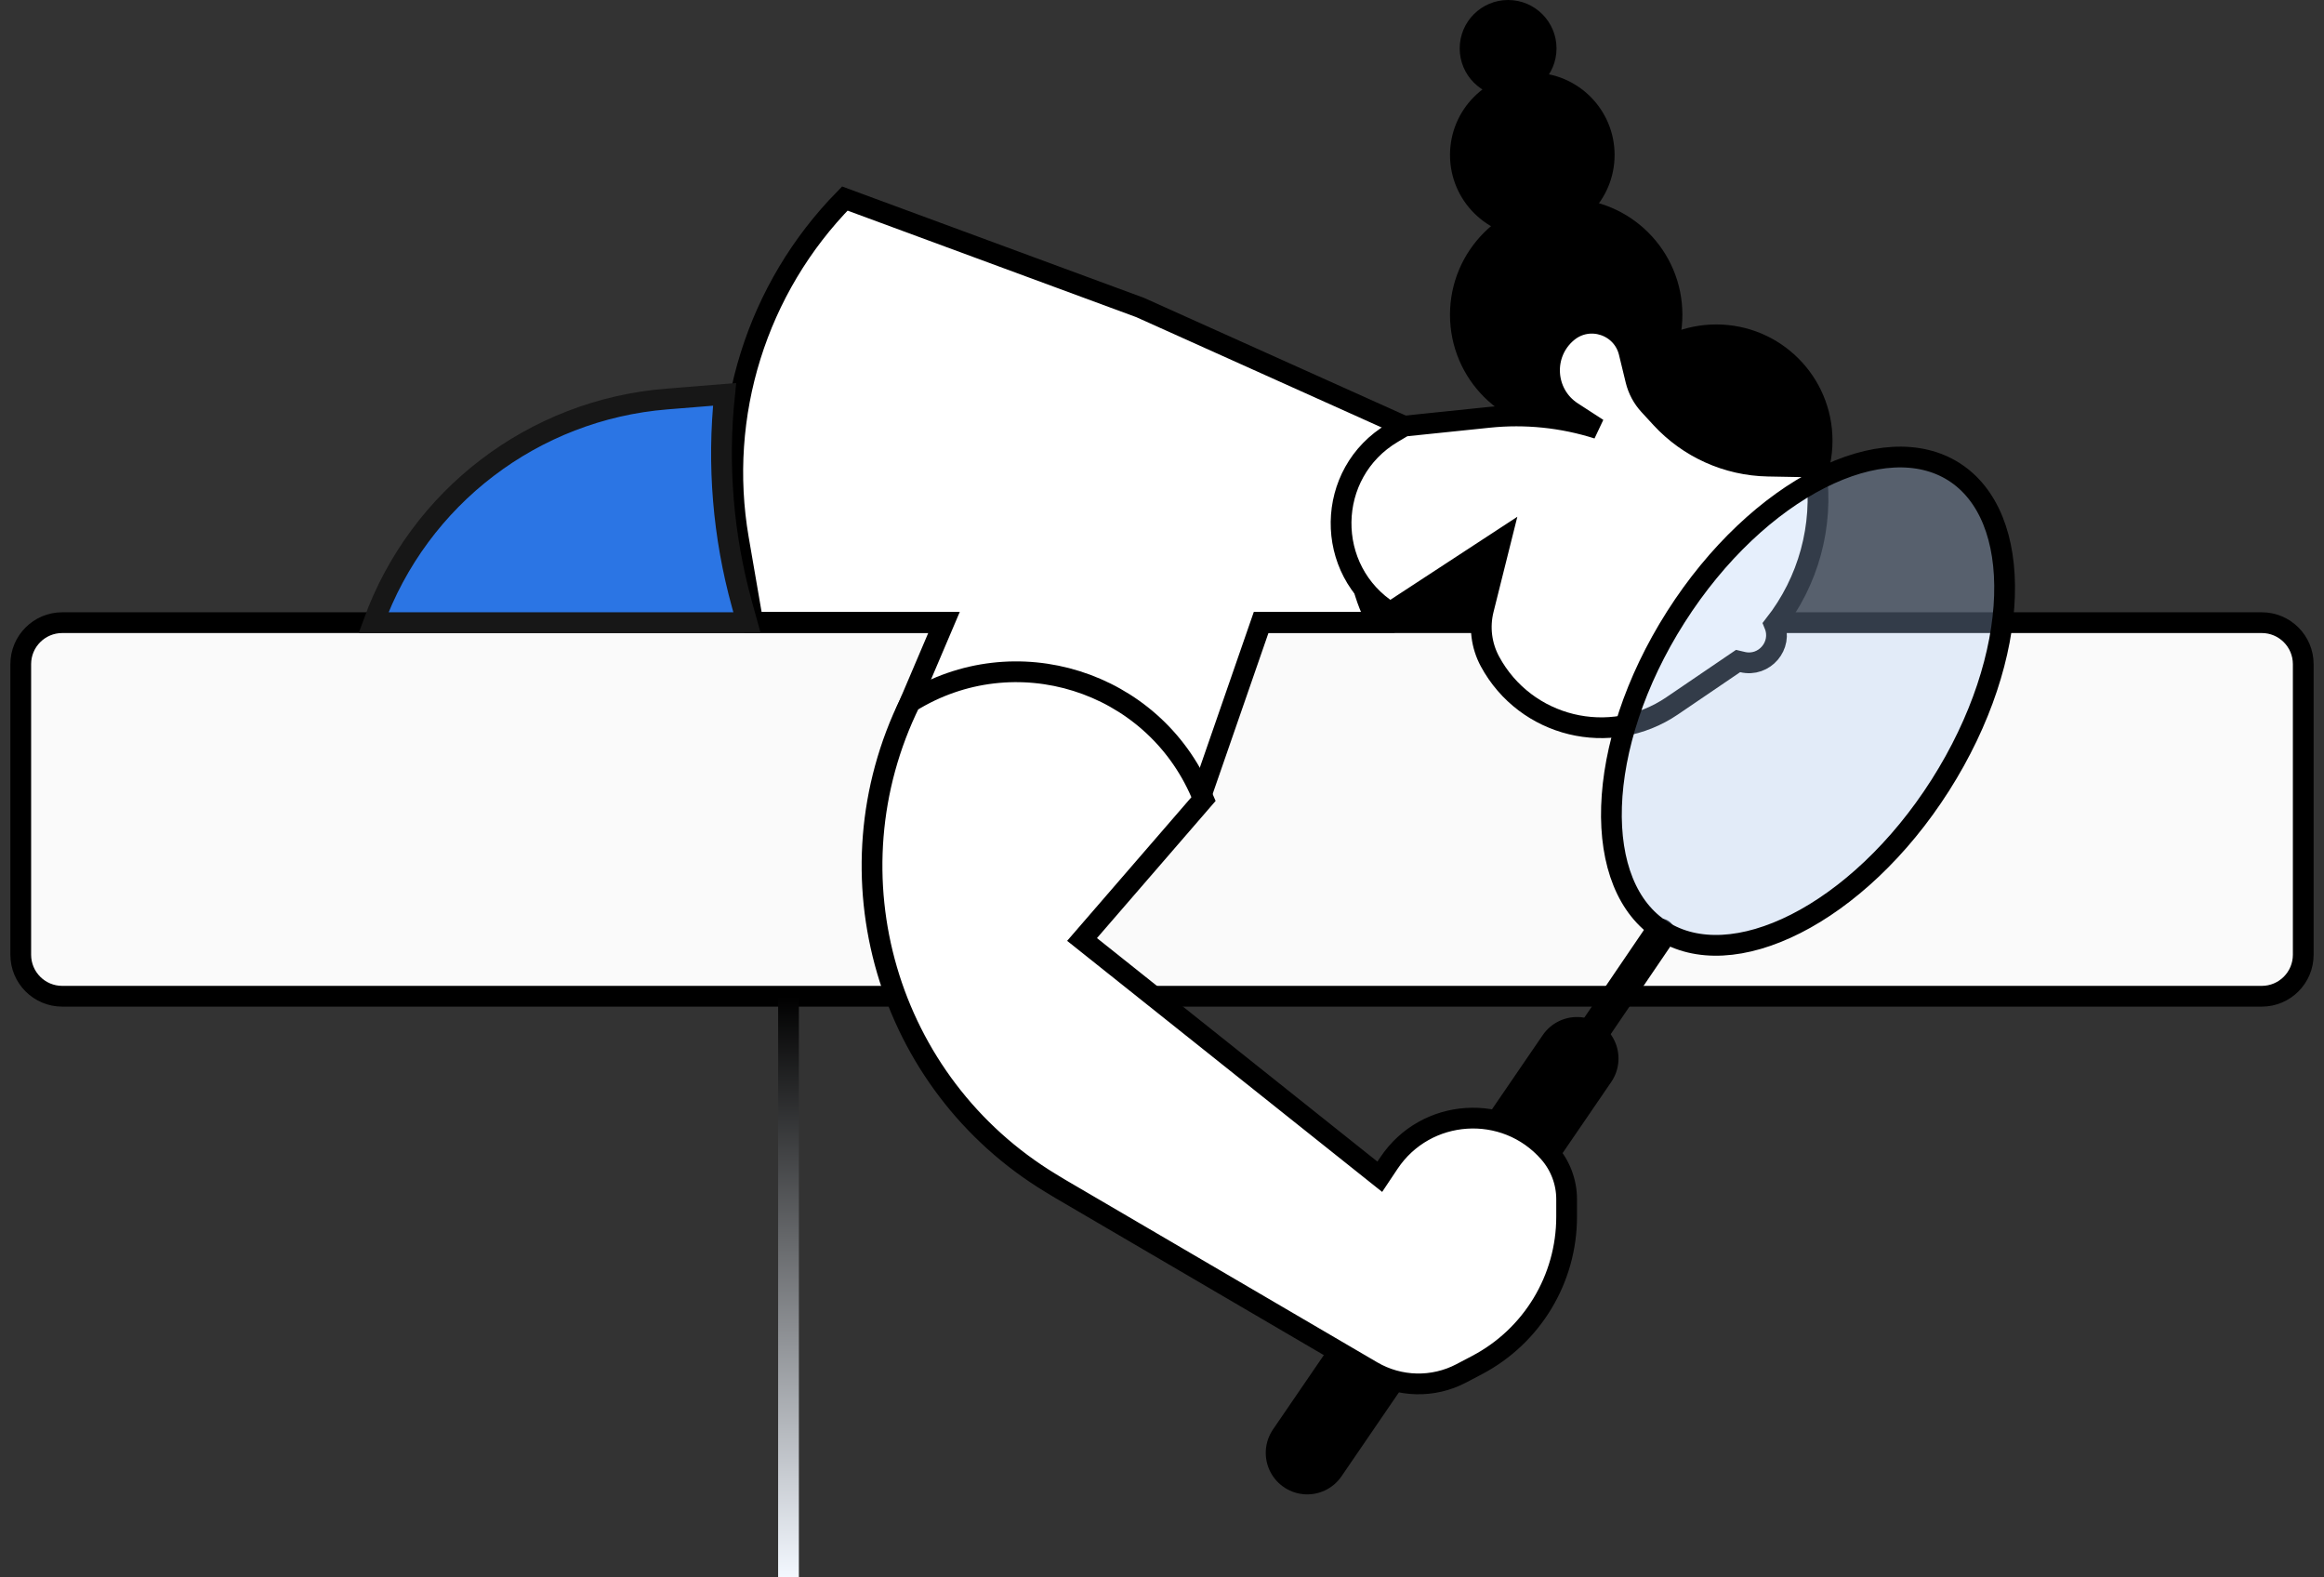 <svg width="112" height="76" viewBox="0 0 112 76" fill="none" xmlns="http://www.w3.org/2000/svg">
<rect x="0" y="0" width="112" height="76" fill="#333333" stroke="none"/>
<path d="M109 30H3C1.895 30 1 30.895 1 32V46C1 47.105 1.895 48 3 48H109C110.105 48 111 47.105 111 46V32C111 30.895 110.105 30 109 30Z" fill="#FAFAFA" stroke="black"/>
<path d="M76.645 17.032V17.032C77.252 17.563 77.676 18.272 77.858 19.057L77.929 19.365" stroke="black"/>
<path d="M63 70L76 51" stroke="black" stroke-width="4" stroke-linecap="round"/>
<path d="M35.588 25.96L36.282 29.982H45.498L44 33.5C48.865 32.198 54.05 33.705 57.459 37.412L58 38L60.78 29.982H66.38C64.828 27.088 65.178 23.544 67.268 21.011L67.663 20.532L54.947 14.816L40.715 9.566C36.467 13.887 34.559 19.989 35.588 25.96Z" fill="white" stroke="black"/>
<path d="M36 30H18C20.193 23.954 25.712 19.744 32.122 19.226L34.92 19C34.563 22.397 34.847 25.831 35.758 29.124L36 30Z" fill="#2B75E4" stroke="#171717"/>
<path d="M63 70L80 45" stroke="black" stroke-width="1.5" stroke-linecap="round"/>
<path d="M51.097 57.28L50.649 57.009C42.718 52.212 39.772 42.147 43.864 33.831C48.899 30.7 55.54 32.783 57.883 38.229L58 38.5L52.147 45.264L66.496 56.697L66.933 56.042C68.713 53.372 72.542 53.121 74.655 55.535C75.2 56.157 75.5 56.956 75.5 57.782V58.624C75.5 61.622 73.838 64.374 71.184 65.769L70.423 66.169C69.069 66.88 67.444 66.843 66.124 66.071L51.097 57.28Z" fill="white" stroke="black"/>
<circle cx="72.68" cy="2.333" r="2.333" fill="black"/>
<circle cx="73.846" cy="7.466" r="3.966" fill="black"/>
<circle cx="75.479" cy="15.166" r="5.6" fill="black"/>
<circle cx="82.713" cy="21.232" r="5.1" fill="black" stroke="black"/>
<path d="M38 76L38 48" stroke="url(#paint0_linear_1619_111430)"/>
<path d="M71.751 20.109L67.663 20.532L67.117 20.855C63.853 22.784 63.789 27.484 67 29.5L72.33 26.015L71.491 29.37C71.28 30.214 71.393 31.105 71.806 31.87C73.522 35.042 77.604 36.036 80.586 34.008L83.763 31.848L83.974 31.898C85.029 32.15 85.925 31.101 85.513 30.098C87.153 28.01 87.881 25.347 87.529 22.714L87.5 22.5L85.201 22.457C83.239 22.42 81.378 21.582 80.049 20.139L79.474 19.514C79.163 19.177 78.944 18.766 78.835 18.321L78.51 16.982C78.188 15.659 76.591 15.129 75.542 15.999C74.297 17.032 74.412 18.976 75.77 19.855L76.996 20.649C75.303 20.11 73.518 19.926 71.751 20.109Z" fill="white" stroke="black"/>
<path d="M67.5 29.5L71.5 30L72 26L67.5 29.5Z" fill="black"/>
<path d="M93.504 37.841C91.526 40.946 89.003 43.262 86.544 44.508C84.075 45.76 81.763 45.895 80.096 44.834C78.43 43.773 77.574 41.621 77.664 38.853C77.754 36.099 78.785 32.833 80.762 29.727C82.74 26.621 85.263 24.305 87.722 23.059C90.192 21.807 92.503 21.672 94.17 22.733C95.836 23.795 96.692 25.947 96.602 28.714C96.513 31.469 95.481 34.735 93.504 37.841Z" fill="#AAC8F4" fill-opacity="0.3" stroke="black"/>
<defs>
<linearGradient id="paint0_linear_1619_111430" x1="38.5" y1="48" x2="38.5" y2="76" gradientUnits="userSpaceOnUse">
<stop/>
<stop offset="1" stop-color="#F3F8FF"/>
</linearGradient>
</defs>
</svg>
